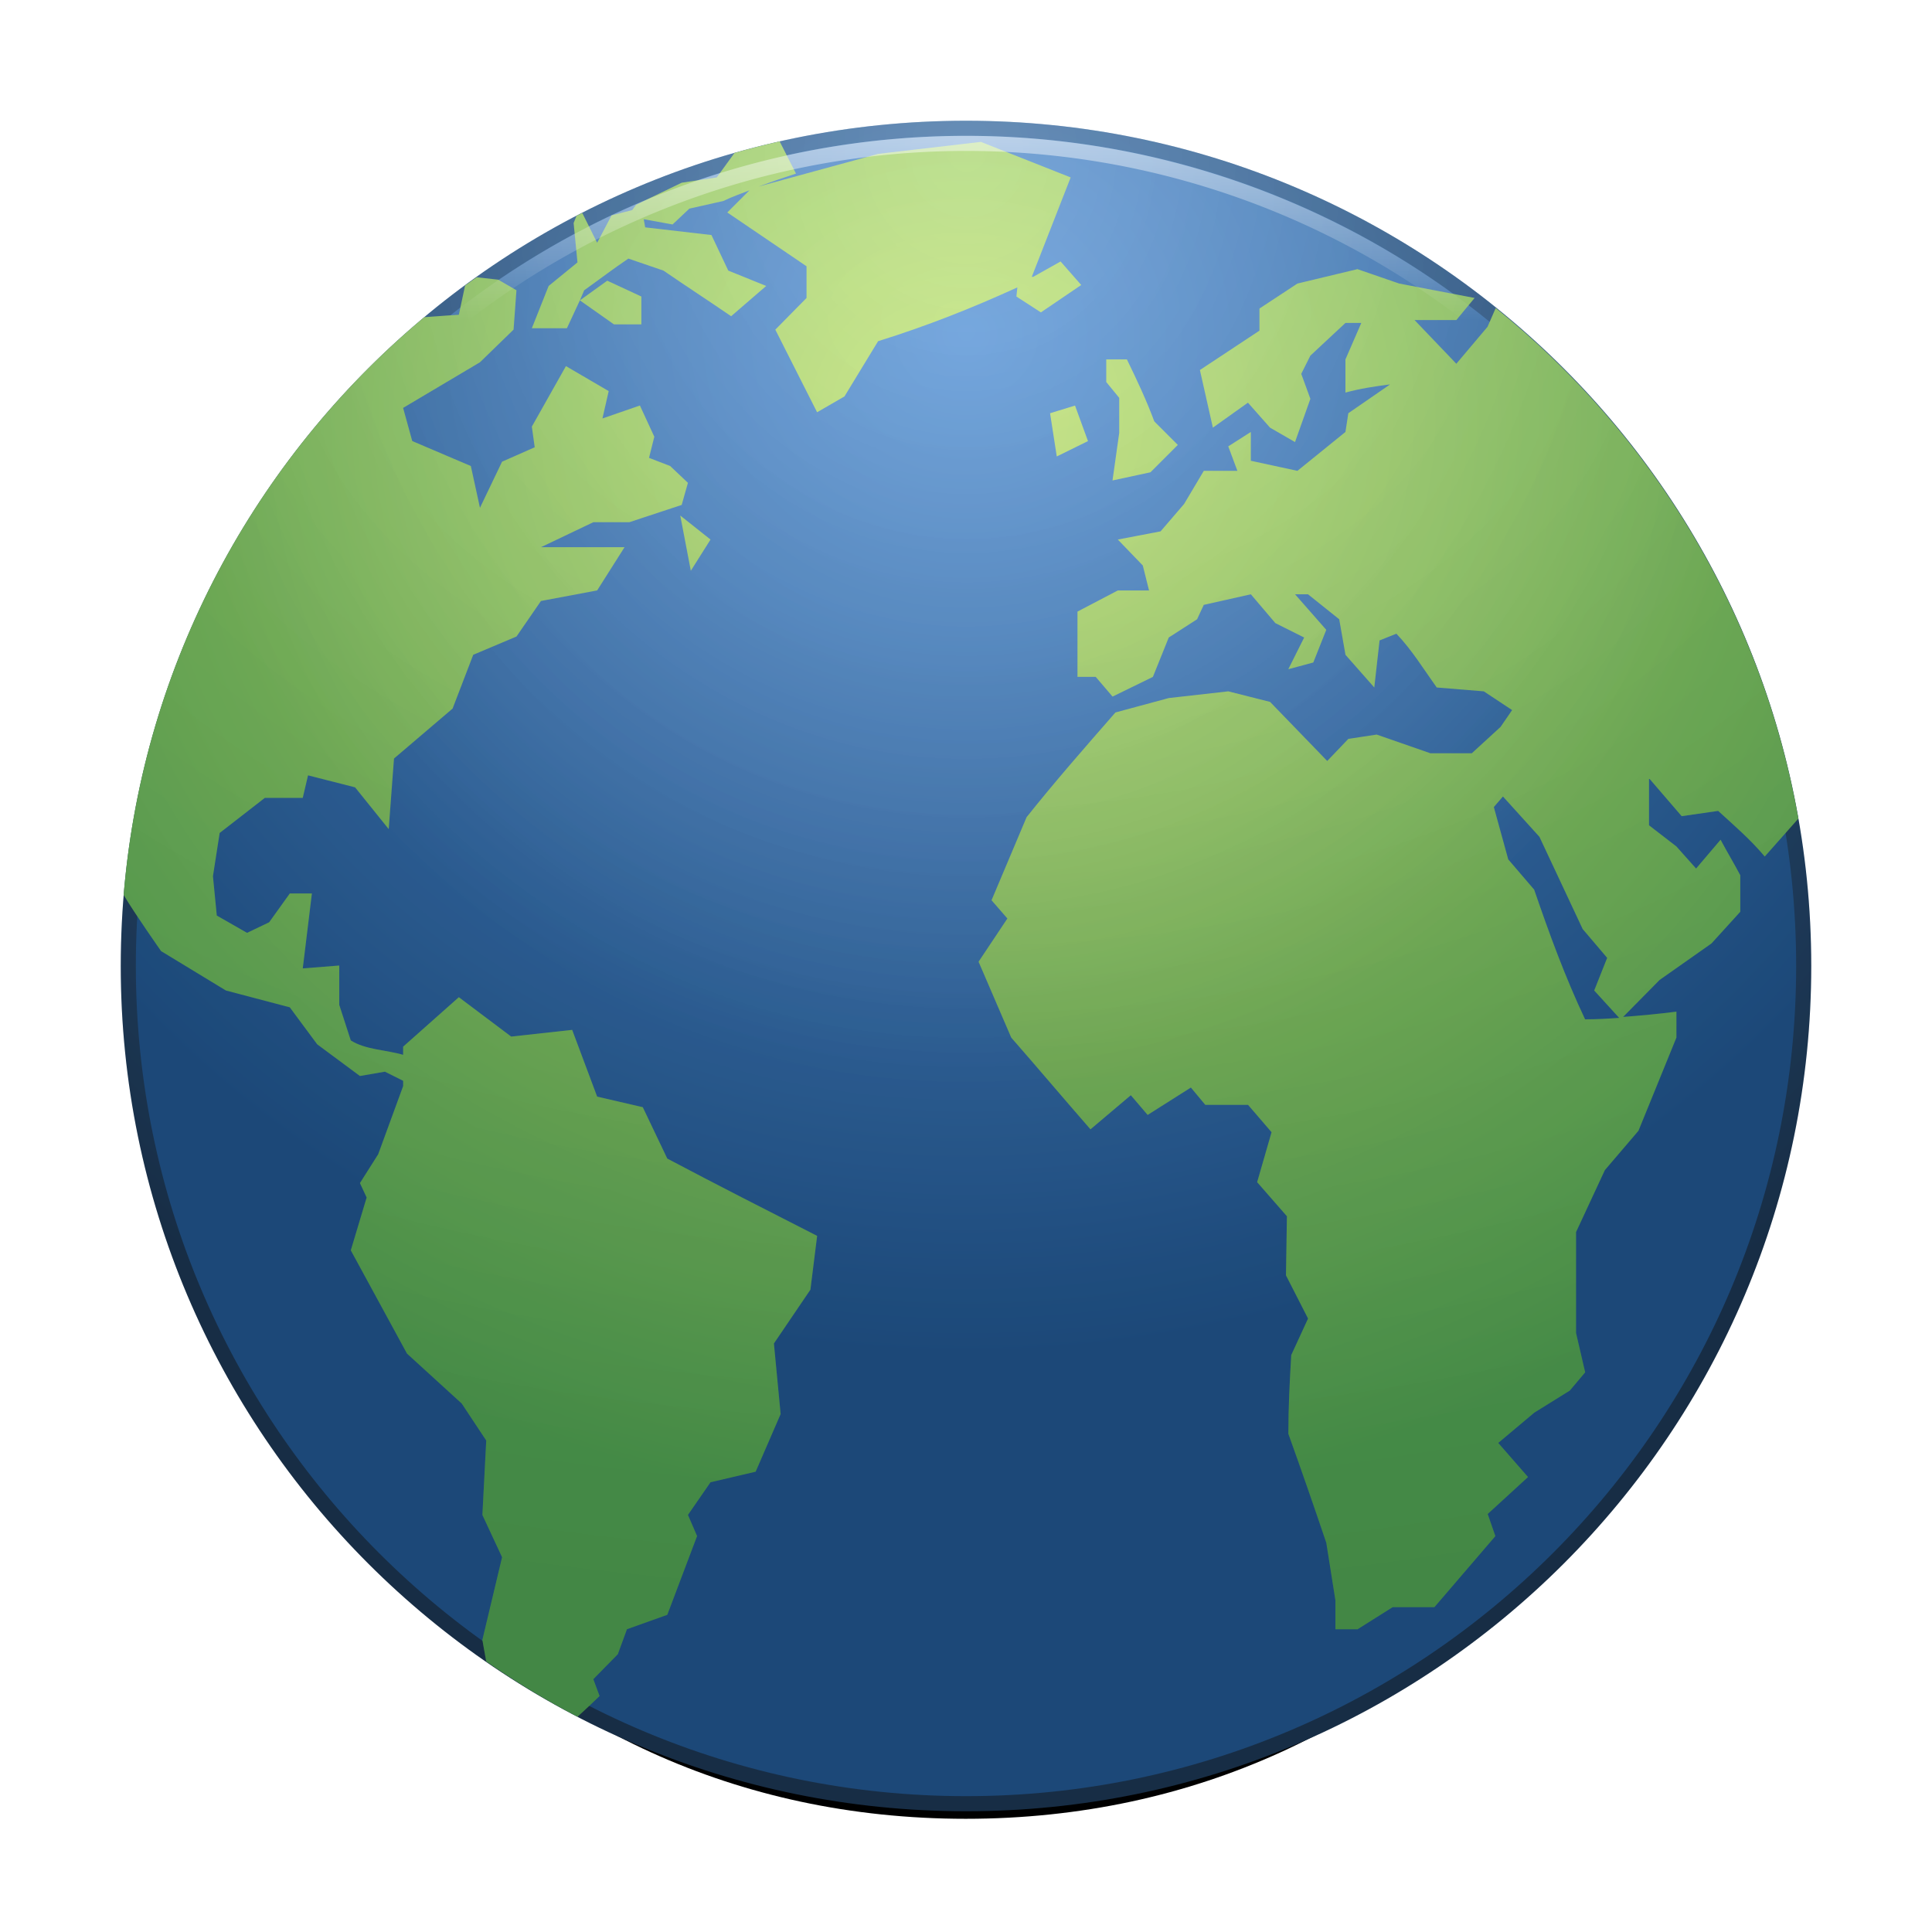 <?xml version="1.0" encoding="UTF-8" standalone="no"?>
<!-- Created with Inkscape (http://www.inkscape.org/) -->

<svg
   xmlns:svg="http://www.w3.org/2000/svg"
   xmlns="http://www.w3.org/2000/svg"
   xmlns:xlink="http://www.w3.org/1999/xlink"
   version="1.0"
   width="128"
   height="128"
   id="svg11300"
   style="display:inline;enable-background:new">
  <title
     id="title2897">Candy Icon Theme</title>
  <defs
     id="defs3">
    <linearGradient
       id="linearGradient8647">
      <stop
         id="stop8649"
         style="stop-color:#5493d8;stop-opacity:1"
         offset="0" />
      <stop
         id="stop8651"
         style="stop-color:#1e4e82;stop-opacity:1"
         offset="1" />
    </linearGradient>
    <linearGradient
       id="linearGradient8740">
      <stop
         id="stop8742"
         style="stop-color:#ffffff;stop-opacity:1"
         offset="0" />
      <stop
         id="stop8744"
         style="stop-color:#ffffff;stop-opacity:0"
         offset="1" />
    </linearGradient>
    <linearGradient
       id="linearGradient8918">
      <stop
         id="stop8920"
         style="stop-color:#c5e774;stop-opacity:1"
         offset="0" />
      <stop
         id="stop3718"
         style="stop-color:#8dca66;stop-opacity:1"
         offset="0.5" />
      <stop
         id="stop8922"
         style="stop-color:#56ad58;stop-opacity:1"
         offset="1" />
    </linearGradient>
    <linearGradient
       id="linearGradient12422">
      <stop
         id="stop12424"
         style="stop-color:#3b76b5;stop-opacity:1"
         offset="0" />
      <stop
         id="stop12426"
         style="stop-color:#19314b;stop-opacity:1"
         offset="1" />
    </linearGradient>
    <linearGradient
       id="linearGradient12436">
      <stop
         id="stop12438"
         style="stop-color:#000000;stop-opacity:0"
         offset="0" />
      <stop
         id="stop12440"
         style="stop-color:#000000;stop-opacity:1"
         offset="1" />
    </linearGradient>
    <filter
       x="-0.111"
       y="-0.206"
       width="1.222"
       height="1.411"
       color-interpolation-filters="sRGB"
       id="filter3971">
      <feGaussianBlur
         id="feGaussianBlur3973"
         stdDeviation="4.8" />
    </filter>
    <linearGradient
       x1="158.033"
       y1="14.897"
       x2="158.033"
       y2="17.364"
       id="linearGradient2962"
       xlink:href="#linearGradient8740"
       gradientUnits="userSpaceOnUse"
       gradientTransform="matrix(4.36,0,0,4.955,-624.06,-60.818)" />
    <radialGradient
       cx="158"
       cy="8.858"
       r="21"
       fx="158"
       fy="8.858"
       id="radialGradient2965"
       xlink:href="#linearGradient8740"
       gradientUnits="userSpaceOnUse"
       gradientTransform="matrix(2.667,0.012,-0.013,2.956,-354.215,-13.978)" />
    <radialGradient
       cx="157.917"
       cy="12.225"
       r="19.875"
       fx="157.917"
       fy="12.225"
       id="radialGradient2968"
       xlink:href="#linearGradient12436"
       gradientUnits="userSpaceOnUse"
       gradientTransform="matrix(6.842,1.5337726e-6,-9.9786423e-7,4.332,-1013.759,-27.936)" />
    <radialGradient
       cx="158"
       cy="8.773"
       r="21"
       fx="158"
       fy="8.773"
       id="radialGradient2972"
       xlink:href="#linearGradient12436"
       gradientUnits="userSpaceOnUse"
       gradientTransform="matrix(2.667,1.0767562e-7,-1.1934983e-7,2.956,-354.333,-12.075)" />
    <radialGradient
       cx="158"
       cy="14.799"
       r="19.875"
       fx="158"
       fy="14.799"
       id="radialGradient2975"
       xlink:href="#linearGradient8918"
       gradientUnits="userSpaceOnUse"
       gradientTransform="matrix(4.027,-2.9614213e-7,2.6352754e-7,3.638,-569.238,-22.271)" />
    <radialGradient
       cx="158"
       cy="13.243"
       r="21"
       fx="158"
       fy="13.243"
       id="radialGradient2978"
       xlink:href="#linearGradient8647"
       gradientUnits="userSpaceOnUse"
       gradientTransform="matrix(3.481,-4.432368e-7,4.1040284e-7,3.223,-482.979,-16.572)" />
    <radialGradient
       cx="157.7"
       cy="14.645"
       r="21"
       fx="157.7"
       fy="14.645"
       id="radialGradient2981"
       xlink:href="#linearGradient12422"
       gradientUnits="userSpaceOnUse"
       gradientTransform="matrix(3.868,1.5040169e-7,-1.4037429e-7,3.61,-542.928,-24.05)" />
  </defs>
  <g
     transform="translate(-3,-4)"
     id="layer1"
     style="display:inline">
    <g
       id="layer6"
       style="display:none" />
    <path
       d="m 16,68.5 c 0,30.928 21.029,56 52,56 30.971,0 52,-25.072 52,-56 l -6.118,0 c 0,25.305 -20.542,45.818 -45.882,45.818 -25.34,0 -45.882,-20.514 -45.882,-45.818 L 16,68.5 z"
       transform="matrix(0.984,0,0,1,0.071,0)"
       id="path4386"
       style="fill:#000000;fill-opacity:1;stroke:none;filter:url(#filter3971)" />
    <g
       id="g3041" />
    <g
       id="g3072" />
    <g
       id="g3080" />
    <g
       id="g3142" />
    <g
       id="g3111" />
    <g
       id="g3755">
      <path
         d="M 122.5,67.998 C 122.5,98.651 97.65,123.5 67.001,123.5 36.349,123.5 11.5,98.651 11.5,67.998 11.5,37.347 36.349,12.5 67.001,12.5 97.65,12.5 122.5,37.347 122.5,67.998 l 0,0 z"
         id="path3043"
         style="fill:url(#radialGradient2978);fill-opacity:1;fill-rule:nonzero;stroke:url(#radialGradient2981);stroke-width:1;stroke-miterlimit:4;stroke-dasharray:none;display:inline;enable-background:new" />
      <path
         d="m 54.655,13.368 c -1.012,0.228 -2,0.482 -2.991,0.764 l -1.177,1.623 -2.323,0.35 -1.973,0.955 -1.05,0.509 -0.255,0.35 -1.368,0.35 -0.955,1.814 -0.986,-1.973 C 41.45,18.174 41.322,18.234 41.195,18.3 l -0.191,0.477 0.255,2.609 -1.909,1.559 -1.114,2.8 2.323,0 0.859,-1.845 0.286,-0.668 c 0.982,-0.701 1.927,-1.425 2.927,-2.1 l 2.323,0.795 c 1.518,1.041 2.967,1.984 4.486,3.023 l 2.323,-2.005 -2.514,-1.018 -1.114,-2.355 -4.391,-0.509 -0.095,-0.541 1.909,0.35 1.114,-1.05 2.259,-0.509 c 0.576,-0.283 1.136,-0.472 1.718,-0.7 l -1.464,1.464 5.25,3.564 0,2.1 -2.068,2.1 2.768,5.473 1.814,-1.05 2.227,-3.659 c 3.241,-1.011 6.171,-2.171 9.227,-3.564 l -0.064,0.605 1.623,1.05 2.673,-1.814 -1.368,-1.559 -1.814,1.018 -0.095,0 2.577,-6.586 -5.95,-2.355 -6.809,0.795 -7.923,2.164 C 54.048,16.067 54.908,15.77 55.736,15.5 l -1.082,-2.132 z m -13.236,10.532 2.259,1.591 1.814,0 0,-1.845 -2.259,-1.05 -1.814,1.305 z m 51.514,-2.068 -3.977,0.955 -2.514,1.655 0,1.464 -3.945,2.609 0.859,3.818 2.323,-1.655 1.464,1.655 1.655,0.955 1.018,-2.864 -0.605,-1.655 0.605,-1.209 2.323,-2.164 1.05,0 -1.05,2.418 0,2.195 c 0.961,-0.264 1.975,-0.418 2.959,-0.541 l -2.768,1.909 -0.191,1.241 -3.182,2.577 -3.086,-0.668 0,-1.909 -1.495,0.955 0.605,1.623 -2.227,0 -1.305,2.195 -1.559,1.814 -2.832,0.541 1.655,1.718 0.414,1.655 -2.068,0 -2.673,1.4 0,4.327 1.209,0 1.114,1.305 2.673,-1.305 1.05,-2.609 1.877,-1.209 0.445,-0.955 3.118,-0.7 1.623,1.909 1.909,0.955 -1.05,2.1 1.655,-0.445 0.859,-2.164 -2.068,-2.355 0.859,0 2.068,1.655 0.414,2.355 1.909,2.164 0.35,-3.118 1.114,-0.445 c 1.034,1.083 1.802,2.345 2.673,3.564 l 3.118,0.255 1.877,1.241 -0.764,1.114 -1.909,1.75 -2.736,0 -3.564,-1.241 -1.877,0.286 -1.4,1.464 -3.786,-3.914 -2.768,-0.7 -3.945,0.445 -3.532,0.955 c -1.995,2.282 -3.998,4.566 -5.886,6.936 l -2.323,5.505 1.05,1.209 -1.909,2.864 2.164,5.027 c 1.779,2.03 3.474,4.046 5.25,6.077 l 2.673,-2.259 1.114,1.305 2.864,-1.814 0.955,1.145 2.832,0 1.559,1.814 -0.955,3.309 1.973,2.259 -0.064,3.914 1.464,2.864 -1.114,2.418 c -0.104,1.757 -0.191,3.46 -0.191,5.218 0.857,2.381 1.704,4.824 2.514,7.223 l 0.605,3.818 0,1.909 1.464,0 2.323,-1.464 2.768,0 4.041,-4.709 -0.509,-1.464 2.673,-2.45 -1.973,-2.259 2.386,-2.005 2.355,-1.464 1.018,-1.209 -0.605,-2.609 0,-6.682 1.909,-4.105 2.227,-2.609 2.514,-6.173 0,-1.718 c -1.201,0.153 -2.358,0.261 -3.532,0.35 l 2.418,-2.45 3.436,-2.418 1.909,-2.1 0,-2.418 c -0.419,-0.797 -0.883,-1.558 -1.305,-2.355 l -1.623,1.909 -1.305,-1.464 -1.814,-1.4 0,-3.118 2.164,2.514 2.418,-0.35 c 1.096,1.004 2.125,1.88 3.086,3.023 l 2.227,-2.514 C 119.747,44.624 112.42,32.734 102.095,24.409 l -0.541,1.241 -2.068,2.45 -2.768,-2.895 2.768,0 1.209,-1.464 -4.995,-0.955 -2.768,-0.955 z m -58.355,0.541 c -0.254,0.181 -0.513,0.356 -0.764,0.541 l -0.414,1.941 c 0,0 -1.321,0.083 -2.291,0.159 -11.166,9.33 -18.64,22.918 -19.918,38.277 0.74,1.247 2.482,3.723 2.482,3.723 l 4.295,2.609 4.232,1.114 1.814,2.45 2.832,2.1 1.655,-0.286 1.209,0.605 0,0.35 -1.655,4.518 -1.209,1.909 0.445,0.955 -1.05,3.5 3.723,6.841 3.627,3.309 1.623,2.45 -0.255,4.932 1.305,2.8 -1.305,5.473 c 0,0 0.128,0.767 0.255,1.432 1.933,1.336 3.947,2.571 6.045,3.659 0.507,-0.439 1.464,-1.368 1.464,-1.368 L 42.309,115.25 l 1.623,-1.655 0.605,-1.655 2.673,-0.955 1.973,-5.218 -0.605,-1.4 1.495,-2.164 2.991,-0.7 1.655,-3.818 -0.445,-4.677 2.418,-3.564 0.445,-3.564 C 53.804,84.181 50.517,82.51 47.209,80.759 l -1.623,-3.405 -3.023,-0.7 -1.655,-4.423 -4.041,0.445 -3.468,-2.609 -3.691,3.277 0,0.541 C 28.603,73.558 27.226,73.555 26.241,72.932 l -0.764,-2.355 0,-2.609 -2.418,0.191 c 0.203,-1.656 0.4,-3.308 0.605,-4.964 l -1.464,0 -1.368,1.909 -1.464,0.7 -2.005,-1.145 -0.255,-2.609 0.445,-2.864 2.991,-2.323 2.514,0 0.35,-1.495 3.118,0.795 2.227,2.768 0.35,-4.677 3.882,-3.309 1.368,-3.564 2.864,-1.209 1.623,-2.355 3.723,-0.7 1.814,-2.864 -5.536,0 3.468,-1.655 2.386,0 3.468,-1.145 0.414,-1.464 -1.177,-1.114 -1.4,-0.541 0.35,-1.4 -0.955,-2.068 -2.482,0.859 0.414,-1.814 -2.832,-1.655 -2.259,4.009 0.191,1.368 -2.164,0.955 -1.464,3.055 -0.605,-2.768 -3.882,-1.655 -0.605,-2.195 5.091,-3.023 2.227,-2.164 0.191,-2.609 -1.209,-0.7 -1.432,-0.159 z m 41.714,5.441 0,1.495 0.859,1.05 0,2.323 -0.445,3.15 2.514,-0.541 1.814,-1.814 -1.559,-1.559 c -0.536,-1.439 -1.143,-2.724 -1.814,-4.105 l -1.368,0 z m -2.068,3.055 -1.655,0.509 0.445,2.864 2.068,-1.018 -0.859,-2.355 z m -26.155,7.286 0.7,3.659 1.305,-2.068 -2.005,-1.591 z m 54.505,18.614 2.418,2.673 2.864,6.109 1.623,1.909 -0.859,2.164 1.655,1.814 c -0.745,0.052 -1.493,0.095 -2.259,0.095 -1.332,-2.824 -2.358,-5.637 -3.373,-8.591 l -1.718,-2.005 -0.955,-3.468 0.605,-0.7 z"
         id="path3045"
         style="fill:url(#radialGradient2975);fill-opacity:1;fill-rule:nonzero;stroke:none" />
      <path
         d="M 123,67.998 C 123,98.927 97.926,124 67.001,124 36.072,124 11,98.927 11,67.998 11,37.07 36.072,12 67.001,12 97.926,12 123,37.07 123,67.998 l 0,0 z"
         id="path3047"
         style="opacity:0.08;fill:url(#radialGradient2972);fill-opacity:1;fill-rule:nonzero;stroke:none;display:inline;enable-background:new" />
      <path
         d="m 54.655,13.368 c -1.012,0.228 -2,0.482 -2.991,0.764 l -1.177,1.623 -2.323,0.35 -1.973,0.955 -1.05,0.509 -0.255,0.35 -1.368,0.35 -0.955,1.814 -0.986,-1.973 C 41.45,18.174 41.322,18.234 41.195,18.3 l -0.191,0.477 0.255,2.609 -1.909,1.559 -1.114,2.8 2.323,0 0.859,-1.845 0.286,-0.668 c 0.982,-0.701 1.927,-1.425 2.927,-2.1 l 2.323,0.795 c 1.518,1.041 2.967,1.984 4.486,3.023 l 2.323,-2.005 -2.514,-1.018 -1.114,-2.355 -4.391,-0.509 -0.095,-0.541 1.909,0.35 1.114,-1.05 2.259,-0.509 c 0.576,-0.283 1.136,-0.472 1.718,-0.7 l -1.464,1.464 5.25,3.564 0,2.1 -2.068,2.1 2.768,5.473 1.814,-1.05 2.227,-3.659 c 3.241,-1.011 6.171,-2.171 9.227,-3.564 l -0.064,0.605 1.623,1.05 2.673,-1.814 -1.368,-1.559 -1.814,1.018 -0.095,0 2.577,-6.586 -5.95,-2.355 -6.809,0.795 -7.923,2.164 C 54.048,16.067 54.908,15.77 55.736,15.5 l -1.082,-2.132 z m -13.236,10.532 2.259,1.591 1.814,0 0,-1.845 -2.259,-1.05 -1.814,1.305 z m 51.514,-2.068 -3.977,0.955 -2.514,1.655 0,1.464 -3.945,2.609 0.859,3.818 2.323,-1.655 1.464,1.655 1.655,0.955 1.018,-2.864 -0.605,-1.655 0.605,-1.209 2.323,-2.164 1.05,0 -1.05,2.418 0,2.195 c 0.961,-0.264 1.975,-0.418 2.959,-0.541 l -2.768,1.909 -0.191,1.241 -3.182,2.577 -3.086,-0.668 0,-1.909 -1.495,0.955 0.605,1.623 -2.227,0 -1.305,2.195 -1.559,1.814 -2.832,0.541 1.655,1.718 0.414,1.655 -2.068,0 -2.673,1.4 0,4.327 1.209,0 1.114,1.305 2.673,-1.305 1.05,-2.609 1.877,-1.209 0.445,-0.955 3.118,-0.7 1.623,1.909 1.909,0.955 -1.05,2.1 1.655,-0.445 0.859,-2.164 -2.068,-2.355 0.859,0 2.068,1.655 0.414,2.355 1.909,2.164 0.35,-3.118 1.114,-0.445 c 1.034,1.083 1.802,2.345 2.673,3.564 l 3.118,0.255 1.877,1.241 -0.764,1.114 -1.909,1.75 -2.736,0 -3.564,-1.241 -1.877,0.286 -1.4,1.464 -3.786,-3.914 -2.768,-0.7 -3.945,0.445 -3.532,0.955 c -1.995,2.282 -3.998,4.566 -5.886,6.936 l -2.323,5.505 1.05,1.209 -1.909,2.864 2.164,5.027 c 1.779,2.03 3.474,4.046 5.25,6.077 l 2.673,-2.259 1.114,1.305 2.864,-1.814 0.955,1.145 2.832,0 1.559,1.814 -0.955,3.309 1.973,2.259 -0.064,3.914 1.464,2.864 -1.114,2.418 c -0.104,1.757 -0.191,3.46 -0.191,5.218 0.857,2.381 1.704,4.824 2.514,7.223 l 0.605,3.818 0,1.909 1.464,0 2.323,-1.464 2.768,0 4.041,-4.709 -0.509,-1.464 2.673,-2.45 -1.973,-2.259 2.386,-2.005 2.355,-1.464 1.018,-1.209 -0.605,-2.609 0,-6.682 1.909,-4.105 2.227,-2.609 2.514,-6.173 0,-1.718 c -1.201,0.153 -2.358,0.261 -3.532,0.35 l 2.418,-2.45 3.436,-2.418 1.909,-2.1 0,-2.418 c -0.419,-0.797 -0.883,-1.558 -1.305,-2.355 l -1.623,1.909 -1.305,-1.464 -1.814,-1.4 0,-3.118 2.164,2.514 2.418,-0.35 c 1.096,1.004 2.125,1.88 3.086,3.023 l 2.227,-2.514 C 119.747,44.624 112.42,32.734 102.095,24.409 l -0.541,1.241 -2.068,2.45 -2.768,-2.895 2.768,0 1.209,-1.464 -4.995,-0.955 -2.768,-0.955 z m -58.355,0.541 c -0.254,0.181 -0.513,0.356 -0.764,0.541 l -0.414,1.941 c 0,0 -1.321,0.083 -2.291,0.159 -11.166,9.33 -18.64,22.918 -19.918,38.277 0.74,1.247 2.482,3.723 2.482,3.723 l 4.295,2.609 4.232,1.114 1.814,2.45 2.832,2.1 1.655,-0.286 1.209,0.605 0,0.35 -1.655,4.518 -1.209,1.909 0.445,0.955 -1.05,3.5 3.723,6.841 3.627,3.309 1.623,2.45 -0.255,4.932 1.305,2.8 -1.305,5.473 c 0,0 0.128,0.767 0.255,1.432 1.933,1.336 3.947,2.571 6.045,3.659 0.507,-0.439 1.464,-1.368 1.464,-1.368 L 42.309,115.25 l 1.623,-1.655 0.605,-1.655 2.673,-0.955 1.973,-5.218 -0.605,-1.4 1.495,-2.164 2.991,-0.7 1.655,-3.818 -0.445,-4.677 2.418,-3.564 0.445,-3.564 C 53.804,84.181 50.517,82.51 47.209,80.759 l -1.623,-3.405 -3.023,-0.7 -1.655,-4.423 -4.041,0.445 -3.468,-2.609 -3.691,3.277 0,0.541 C 28.603,73.558 27.226,73.555 26.241,72.932 l -0.764,-2.355 0,-2.609 -2.418,0.191 c 0.203,-1.656 0.4,-3.308 0.605,-4.964 l -1.464,0 -1.368,1.909 -1.464,0.7 -2.005,-1.145 -0.255,-2.609 0.445,-2.864 2.991,-2.323 2.514,0 0.35,-1.495 3.118,0.795 2.227,2.768 0.35,-4.677 3.882,-3.309 1.368,-3.564 2.864,-1.209 1.623,-2.355 3.723,-0.7 1.814,-2.864 -5.536,0 3.468,-1.655 2.386,0 3.468,-1.145 0.414,-1.464 -1.177,-1.114 -1.4,-0.541 0.35,-1.4 -0.955,-2.068 -2.482,0.859 0.414,-1.814 -2.832,-1.655 -2.259,4.009 0.191,1.368 -2.164,0.955 -1.464,3.055 -0.605,-2.768 -3.882,-1.655 -0.605,-2.195 5.091,-3.023 2.227,-2.164 0.191,-2.609 -1.209,-0.7 -1.432,-0.159 z m 41.714,5.441 0,1.495 0.859,1.05 0,2.323 -0.445,3.15 2.514,-0.541 1.814,-1.814 -1.559,-1.559 c -0.536,-1.439 -1.143,-2.724 -1.814,-4.105 l -1.368,0 z m -2.068,3.055 -1.655,0.509 0.445,2.864 2.068,-1.018 -0.859,-2.355 z m -26.155,7.286 0.7,3.659 1.305,-2.068 -2.005,-1.591 z m 54.505,18.614 2.418,2.673 2.864,6.109 1.623,1.909 -0.859,2.164 1.655,1.814 c -0.745,0.052 -1.493,0.095 -2.259,0.095 -1.332,-2.824 -2.358,-5.637 -3.373,-8.591 l -1.718,-2.005 -0.955,-3.468 0.605,-0.7 z"
         id="path3892"
         style="opacity:0.15;fill:url(#radialGradient2968);fill-opacity:1;fill-rule:nonzero;stroke:none" />
      <path
         d="M 123,67.998 C 123,98.927 97.926,124 67.001,124 36.072,124 11,98.927 11,67.998 11,37.07 36.072,12 67.001,12 97.926,12 123,37.07 123,67.998 l 0,0 z"
         id="path3716"
         style="opacity:0.25;fill:url(#radialGradient2965);fill-opacity:1;fill-rule:nonzero;stroke:none;display:inline;enable-background:new" />
      <path
         d="m 121.5,68 a 54.5,54.5 0 0 1 -109,0 54.5,54.5 0 1 1 109,0 z"
         id="path3053"
         style="opacity:0.5;fill:none;stroke:url(#linearGradient2962);stroke-width:1;stroke-opacity:1" />
    </g>
  </g>
</svg>
